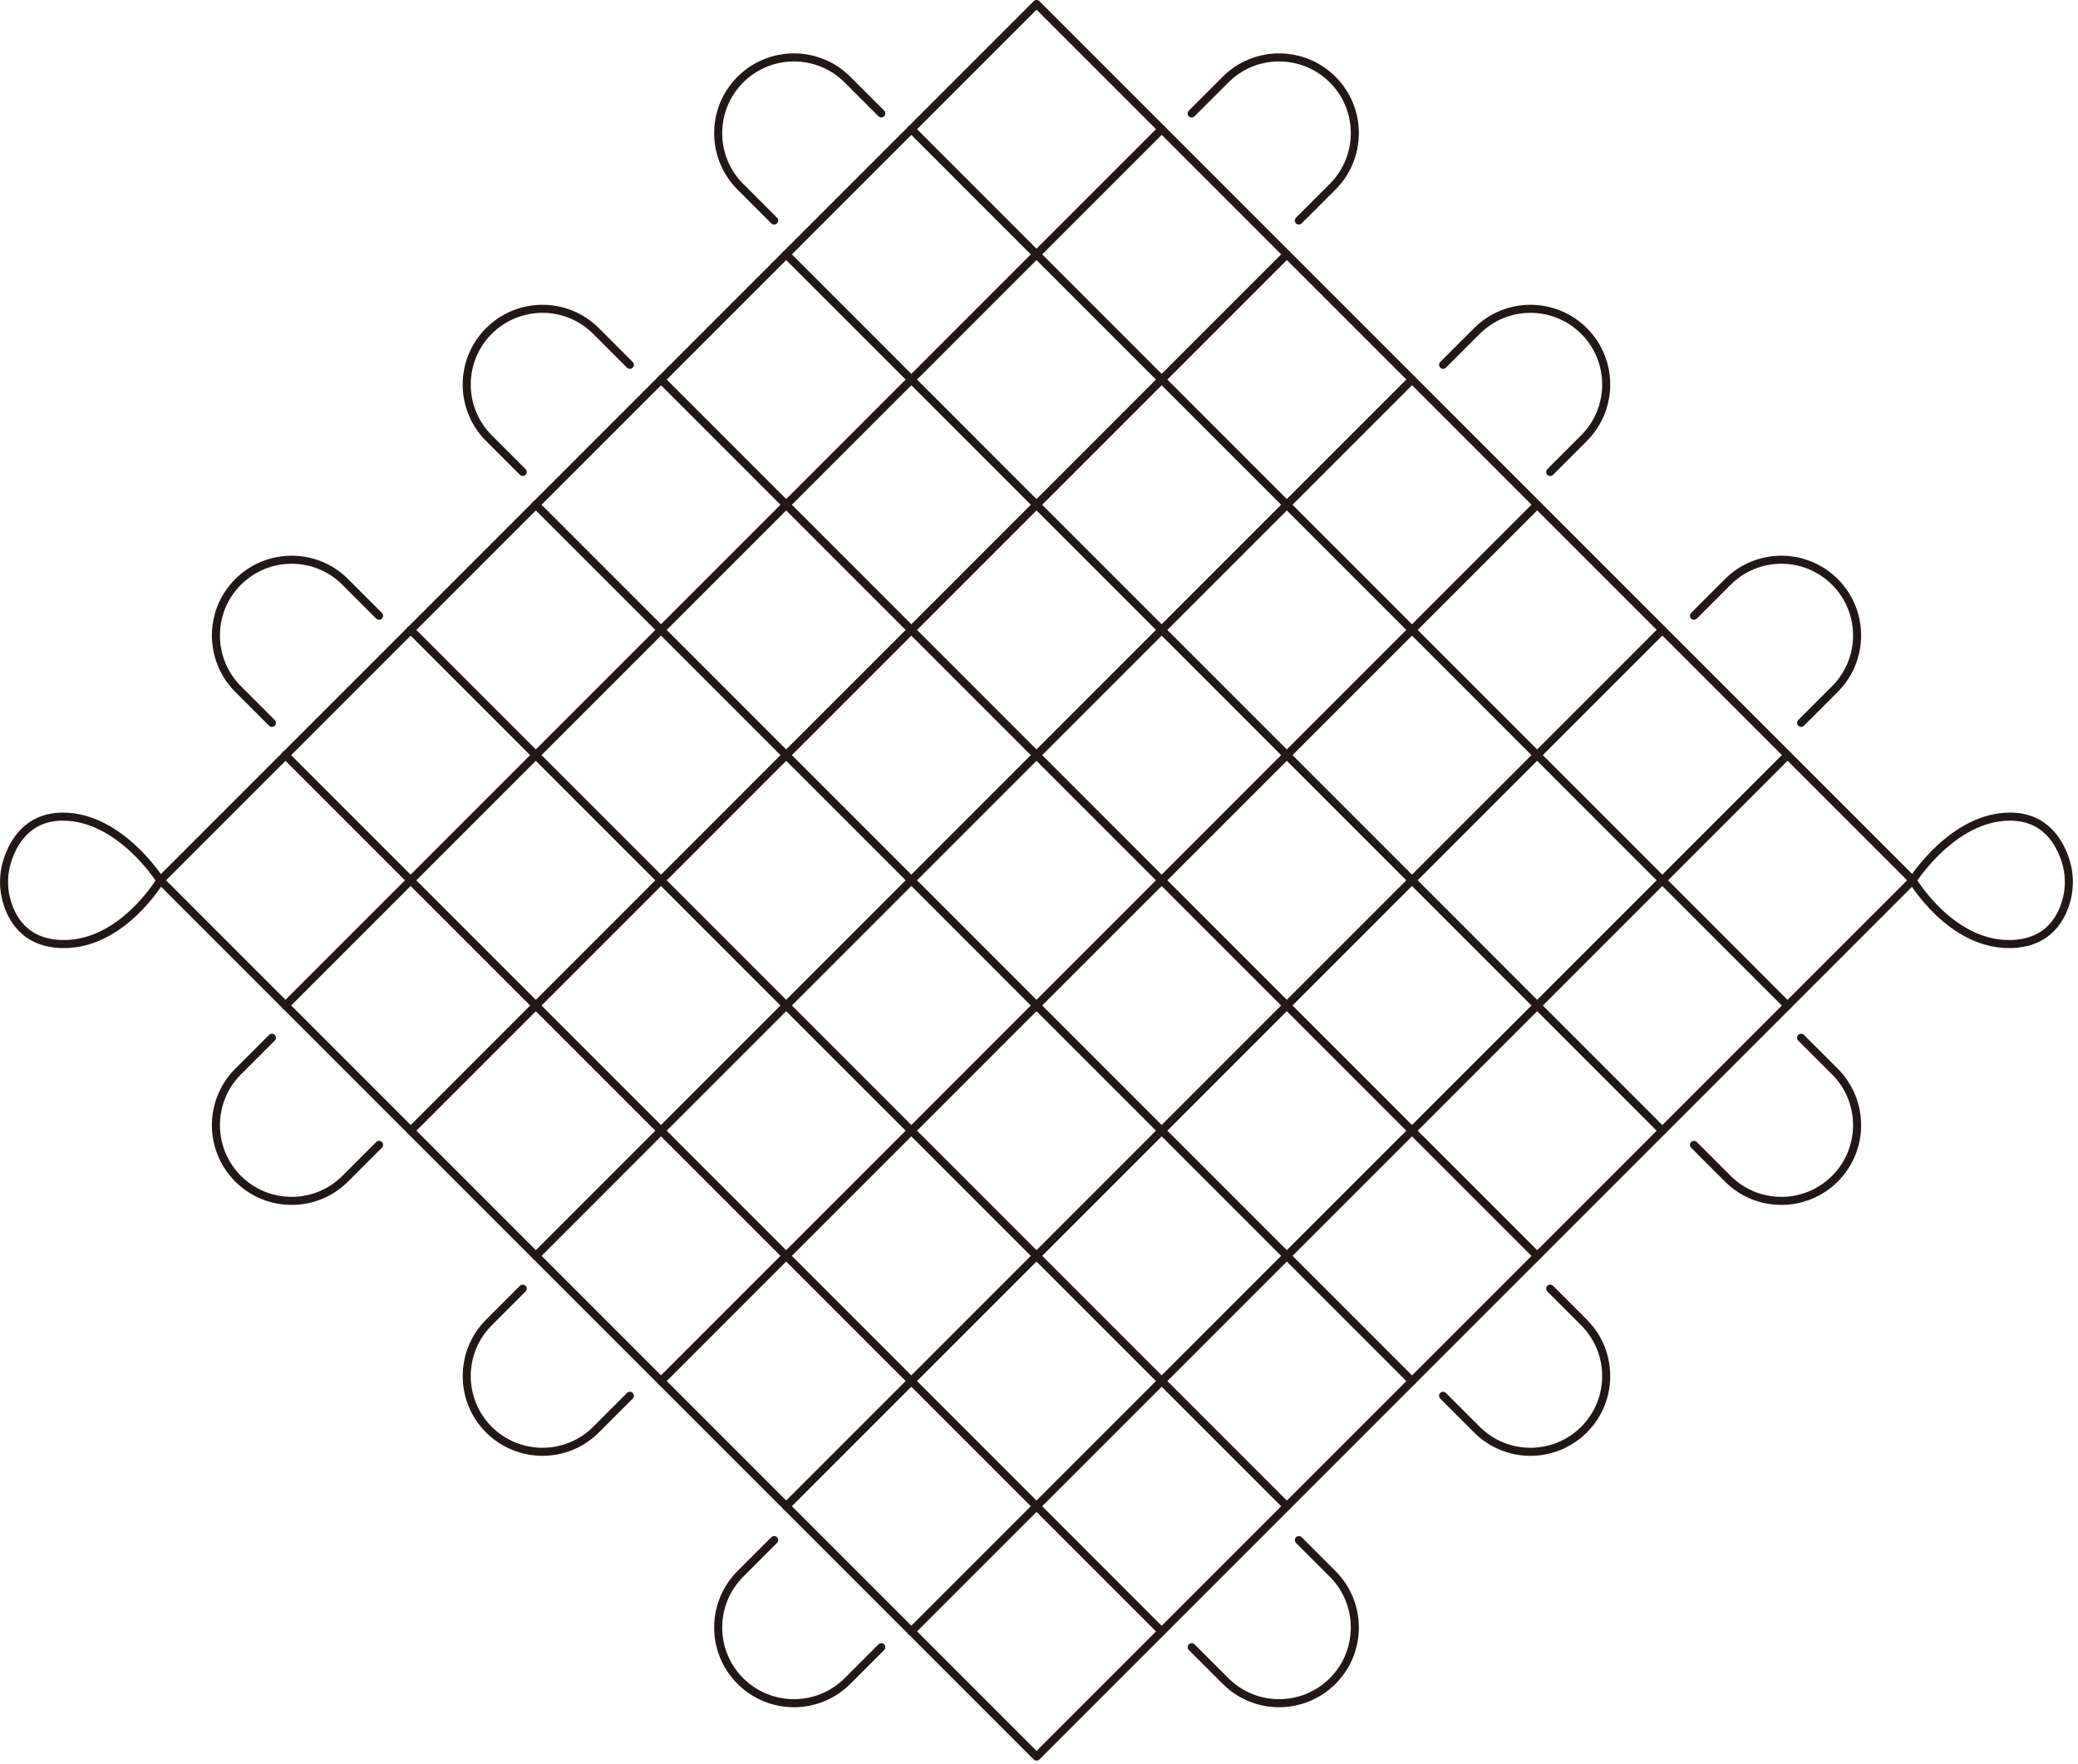 <svg width="258" height="219" viewBox="0 0 258 219" fill="none" xmlns="http://www.w3.org/2000/svg">
<g clip-path="url(#clip0_753_18292)">
<path d="M147.96 14.08L152.16 9.88C155.83 6.21 161.78 6.21 165.46 9.88C169.13 13.55 169.13 19.5 165.46 23.18L161.26 27.38" stroke="#231815" stroke-linecap="round" stroke-linejoin="round"/>
<path d="M179.17 45.29L183.37 41.09C187.04 37.42 192.99 37.42 196.67 41.09C200.34 44.76 200.34 50.71 196.67 54.39L192.47 58.59" stroke="#231815" stroke-linecap="round" stroke-linejoin="round"/>
<path d="M210.32 76.44L214.52 72.24C218.19 68.57 224.14 68.57 227.82 72.24C231.49 75.91 231.49 81.86 227.82 85.54L223.62 89.74" stroke="#231815" stroke-linecap="round" stroke-linejoin="round"/>
<path d="M147.96 204.49L152.16 208.69C155.83 212.36 161.78 212.36 165.46 208.69C169.13 205.02 169.13 199.07 165.46 195.39L161.26 191.19" stroke="#231815" stroke-linecap="round" stroke-linejoin="round"/>
<path d="M179.17 173.28L183.37 177.48C187.04 181.15 192.99 181.15 196.67 177.48C200.34 173.81 200.34 167.86 196.67 164.18L192.47 159.98" stroke="#231815" stroke-linecap="round" stroke-linejoin="round"/>
<path d="M210.32 142.13L214.52 146.33C218.19 150 224.14 150 227.82 146.33C231.49 142.66 231.49 136.71 227.82 133.03L223.62 128.83" stroke="#231815" stroke-linecap="round" stroke-linejoin="round"/>
<path d="M109.42 14.08L105.22 9.88C101.55 6.21 95.6 6.21 91.92 9.88C88.25 13.55 88.25 19.5 91.92 23.18L96.12 27.38" stroke="#231815" stroke-linecap="round" stroke-linejoin="round"/>
<path d="M78.2 45.29L74 41.09C70.33 37.42 64.38 37.42 60.7 41.09C57.03 44.76 57.03 50.71 60.7 54.39L64.9 58.59" stroke="#231815" stroke-linecap="round" stroke-linejoin="round"/>
<path d="M47.06 76.44L42.86 72.24C39.19 68.57 33.24 68.57 29.56 72.24C25.89 75.91 25.89 81.86 29.56 85.54L33.76 89.74" stroke="#231815" stroke-linecap="round" stroke-linejoin="round"/>
<path d="M109.42 204.49L105.22 208.69C101.55 212.36 95.6 212.36 91.92 208.69C88.25 205.02 88.25 199.07 91.92 195.39L96.12 191.19" stroke="#231815" stroke-linecap="round" stroke-linejoin="round"/>
<path d="M78.2 173.28L74 177.48C70.33 181.15 64.38 181.15 60.7 177.48C57.03 173.81 57.03 167.86 60.7 164.18L64.9 159.98" stroke="#231815" stroke-linecap="round" stroke-linejoin="round"/>
<path d="M47.06 142.13L42.86 146.33C39.19 150 33.24 150 29.56 146.33C25.89 142.66 25.89 136.71 29.56 133.03L33.76 128.83" stroke="#231815" stroke-linecap="round" stroke-linejoin="round"/>
<path d="M237.47 109.29C237.47 109.29 242.45 101.38 249.56 101.38C254.02 101.38 255.8 104.7 256.49 106.96C256.93 108.39 256.99 109.99 256.64 111.47C256.07 113.84 254.39 117.2 249.42 117.2C242.14 117.2 237.46 109.29 237.46 109.29H237.47Z" stroke="#231815" stroke-linecap="round" stroke-linejoin="round"/>
<path d="M19.9 109.29C19.9 109.29 14.92 101.38 7.81 101.38C3.35 101.38 1.57 104.7 0.88 106.96C0.44 108.39 0.38 109.99 0.73 111.47C1.3 113.84 2.98 117.2 7.95 117.2C15.23 117.2 19.91 109.29 19.91 109.29H19.9Z" stroke="#231815" stroke-linecap="round" stroke-linejoin="round"/>
<path d="M128.697 0.497L19.909 109.285L128.697 218.073L237.486 109.285L128.697 0.497Z" stroke="#231815" stroke-linecap="round" stroke-linejoin="round"/>
<path d="M35.44 93.74L144.23 202.53" stroke="#231815" stroke-linecap="round" stroke-linejoin="round"/>
<path d="M50.98 78.2L159.77 186.99" stroke="#231815" stroke-linecap="round" stroke-linejoin="round"/>
<path d="M66.53 62.66L175.31 171.45" stroke="#231815" stroke-linecap="round" stroke-linejoin="round"/>
<path d="M82.07 47.12L190.85 155.91" stroke="#231815" stroke-linecap="round" stroke-linejoin="round"/>
<path d="M97.61 31.58L206.39 140.37" stroke="#231815" stroke-linecap="round" stroke-linejoin="round"/>
<path d="M113.15 16.04L221.93 124.83" stroke="#231815" stroke-linecap="round" stroke-linejoin="round"/>
<path d="M221.93 93.75L113.15 202.53" stroke="#231815" stroke-linecap="round" stroke-linejoin="round"/>
<path d="M206.39 78.2L97.61 186.99" stroke="#231815" stroke-linecap="round" stroke-linejoin="round"/>
<path d="M190.85 62.66L82.07 171.45" stroke="#231815" stroke-linecap="round" stroke-linejoin="round"/>
<path d="M175.31 47.12L66.53 155.91" stroke="#231815" stroke-linecap="round" stroke-linejoin="round"/>
<path d="M159.77 31.58L50.99 140.37" stroke="#231815" stroke-linecap="round" stroke-linejoin="round"/>
<path d="M144.23 16.04L35.44 124.83" stroke="#231815" stroke-linecap="round" stroke-linejoin="round"/>
</g>
<defs>
<clipPath id="clip0_753_18292">
<rect width="257.38" height="218.57" fill="white"/>
</clipPath>
</defs>
</svg>
